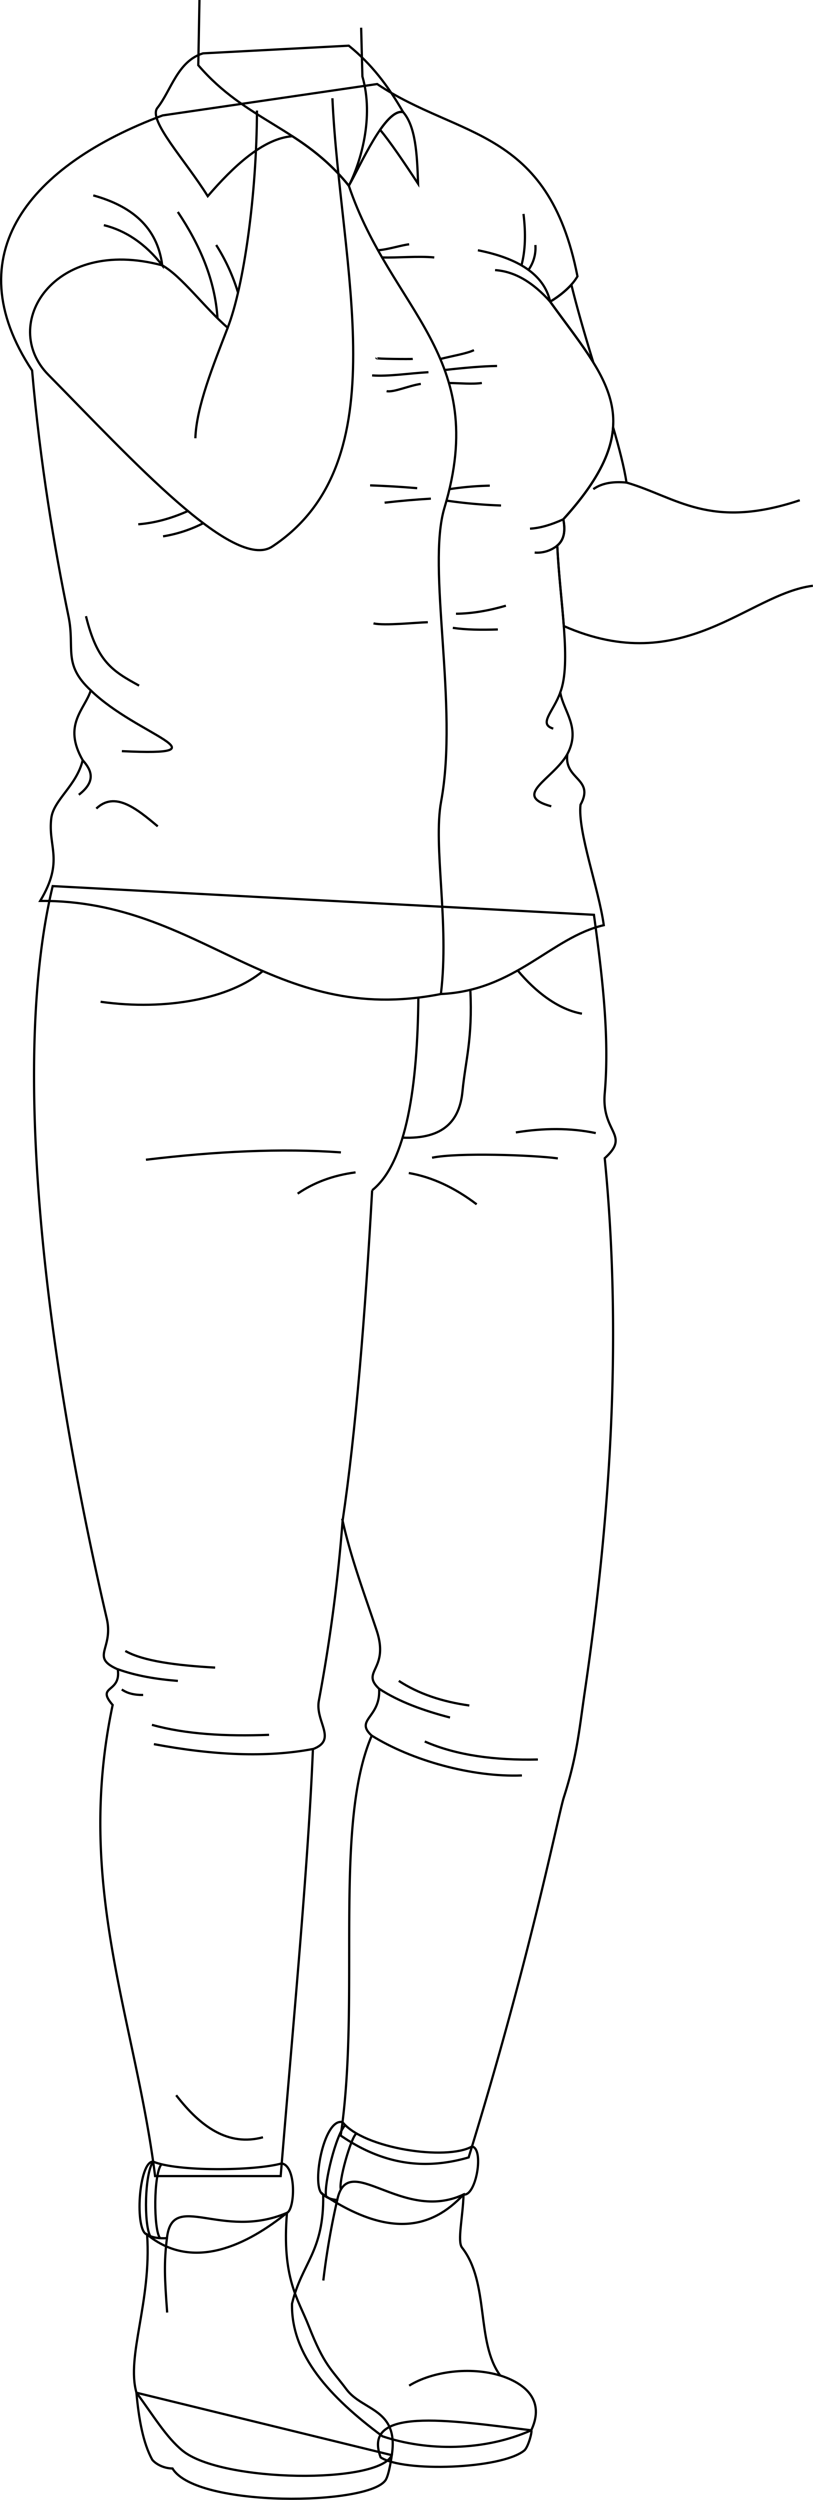 <svg id="presence" xmlns="http://www.w3.org/2000/svg" viewBox="0 0 722.37 2220.45">
  <defs>
    <style>
      .cls-1 {
        fill: none;
        stroke: #000;
        stroke-miterlimit: 10;
        stroke-width: 2px;
      }
    </style>
  </defs>
  <title>openingDoor</title>
  <path id="lizJeans" class="cls-1" d="M527.72,812.55c7.63,55.63,13.91,108.85,9.6,158.55-3.06,35.3,23.29,36.61,0,57.65,15.31,156.7,5.7,313.87-17.6,473-5.18,35.34-6.92,57.8-18.76,94.75-4.9,15.32-29.52,141.46-84.57,319.79-40.1,11.6-76.73,5.92-113.67-19.44,17.92-120.85-6.82-275,27.59-355.19-15.58-14.31,8.11-15.86,6.54-41.64-16.8-15.83,9.52-16.73-2.26-52-10.67-31.92-22.65-63.65-30.16-97.26a1492.07,1492.07,0,0,1-21.11,159.84c-3.49,18.78,16.95,34.64-5.28,43-4.3,105.9-17.67,244.49-28.65,379.25H137.8c-17.55-139.68-71.63-257.67-37.7-418.46-15.25-17.61,7.71-10.3,4.52-31.66-24.93-11-3.44-17.92-9.8-45.24-55.89-240.25-85.12-496-48-650.43Z"/>
  <g id="lizJeansCuff">
    <path class="cls-1" d="M304.34,1884.94c-17.07-4.18-28.4,59.79-17.17,64.27,59,39.19,96.62,30.24,124.71,0,11.08,2,18.57-40.7,7.48-42.64C396.85,1919.39,323.15,1908.45,304.34,1884.94Z"/>
    <path class="cls-1" d="M250.3,1921.6c-24.23,6.75-93.05,7.38-114.21-1.59-12.93-.5-16.72,62-5.38,64.76,41.08,33.62,89.86,8.5,124.27-19.28C262.06,1962.44,263.64,1923.93,250.3,1921.6Z"/>
  </g>
  <g id="clothesDisplayLine">
    <path class="cls-1" d="M371.73,886.09c-.75,77.51-10.21,146.5-41.07,171.16"/>
    <path class="cls-1" d="M417.91,879.2c2.06,43.9-4.26,62.16-7,90.29-2.5,25.66-16.46,42.52-53.35,41"/>
    <path class="cls-1" d="M233.52,862.54c-28.66,24.13-85.3,35.55-144.13,27.26"/>
    <path class="cls-1" d="M460,862c15.78,19,36.15,34.73,57.07,38.37"/>
    <path class="cls-1" d="M316.69,1895c-4.92,3.35-16.27,43.89-13.76,49.78"/>
    <path class="cls-1" d="M306.77,1887.61c-8.25,8-19.06,52.58-17.06,63.26"/>
    <path class="cls-1" d="M143.52,1922.35c-7.18,7.9-7.18,58.72-1.28,65.64"/>
    <path class="cls-1" d="M136.09,1920c-7.61,10.49-8.31,55.49-2.63,66.17"/>
  </g>
  <g id="clothesOverlapLine">
    <path class="cls-1" d="M304.43,1350.7c11.66-78.44,20-182.12,26.23-293.45"/>
  </g>
  <g id="clothesFoldLine">
    <path class="cls-1" d="M529.35,1006.45c-22.56-4.75-46.3-4.55-71-.59"/>
    <path class="cls-1" d="M495.65,1028.92c-21.88-3-89.28-5.33-111.75-.6"/>
    <path class="cls-1" d="M363.21,1041.92c20.64,3.52,40.73,12.94,60.31,27.79"/>
    <path class="cls-1" d="M302.9,1023.59c-52.81-3.82-111.16-.92-173.23,6.51"/>
    <path class="cls-1" d="M315.91,1041.33c-20.38,2.67-37.31,9.22-51.44,18.92"/>
    <path class="cls-1" d="M336.85,1500c17.66,11.58,39.44,19.4,63,25.56"/>
    <path class="cls-1" d="M330.31,1541.63c35.27,22,89.07,37.13,133.41,35.36"/>
    <path class="cls-1" d="M278,1553.52c-41,7.76-88.54,5.57-141.27-4.32"/>
    <path class="cls-1" d="M104.62,1482.65c16.5,5.94,34.59,8.88,53.43,10.38"/>
    <path class="cls-1" d="M354.34,1493c17.54,11.51,38.66,18.51,62.67,21.88"/>
    <path class="cls-1" d="M377.4,1546.83c28.37,12.44,62.54,16.84,100.51,16"/>
    <path class="cls-1" d="M111.34,1466.43c16,9.07,45.56,12.84,79.82,14.78"/>
    <path class="cls-1" d="M135,1532.05c30,8.36,65.54,10.35,104.06,8.87"/>
    <path class="cls-1" d="M108.2,1500.62c5,3.57,11.45,5,19,4.89"/>
    <path class="cls-1" d="M156.54,1861.05c21.82,28.25,46.32,45.62,77.11,37.33"/>
  </g>
  <g id="lizSoleSide">
    <path class="cls-1" d="M472,2158.65c1.21.4-2.66,15.45-6.39,18.11-20.51,16.34-107,19.34-127.4,5.94C321.4,2137.88,396.66,2149.24,472,2158.65Z"/>
    <path class="cls-1" d="M348.12,2180.74s-2.18,16.61-5.33,21.84c-13.84,23-168.39,25.09-189.5-10-8.16-.1-15-4.13-18-7.76-8.16-14.77-12-36.34-14.08-59.55Z"/>
  </g>
  <g id="lizShoe">
    <path class="cls-1" d="M287.17,1949.21c3.17,3.07,7.44,4.52,12.47,4.85,9.41-45.11,57.25,21,112.24-4.85-.54,19.64-5.71,41.58-1.39,47.12,24.66,31.58,12.13,83.75,33.95,113.62,28.41,9.18,38.07,26.53,27.57,48.7-42,18.66-92.57,18.66-132.18,5.33-46.65-34.65-81.27-72.1-80.37-117.77C268.21,2009.68,288,2000.35,287.17,1949.21Z"/>
    <path class="cls-1" d="M130.71,1984.77c4.4,2.82,10.68,3.61,17.62,3.22,4.73-42.9,48.63,2.38,106.65-22.5-4.74,58,9.89,76.47,19.31,100.46,13.93,35.44,20,38.15,33.55,56.33,14.31,19.25,46.7,17,40.28,58.46-11.14,25.78-151,24.35-185.78-3.88-14.55-11.79-26.45-31.84-41.1-51.64C112,2092.83,134.75,2044.48,130.71,1984.77Z"/>
  </g>
  <path id="lizShirt" class="cls-1" d="M335.1,74.64c72.37,48.62,152,38.38,178,170.82-5.05,8.55-13.52,15.91-24.28,22.48,49.43,68.7,91.05,106,11.69,193.3,1.83,9.48,1.21,17.82-5.39,23.38,2.5,50.87,12.73,104.21,2.7,130.36,2.78,17,18.63,31.5,6.29,54.85-3.19,22.88,24.56,21.57,11.69,44.95-2.65,23.86,16.18,74.4,20.68,107-46.76,10.79-78.63,58.15-144.76,61.14-151,29.67-212.18-83.61-356-82.71,21.58-36,6.56-48.06,9.89-73.73,2.08-16,22.48-28.77,27.87-51.25-18-31.46,1.8-45,7.19-62-25.17-23.38-13.91-37.13-19.78-65.64C48.3,486.42,35.71,411.79,28.52,329.08c-68.33-103.4-1.8-182.52,116-226.57Z"/>
  <g id="lizShirtCollar">
    <path class="cls-1" d="M337.75,115.28c8.79,10.6,20.69,28,33.72,47.92-.85-26.67-2.2-50.92-13.27-63.64C352,98.17,344.79,105.19,337.75,115.28Z"/>
    <path class="cls-1" d="M180.38,47.39C157.75,54.24,152,80.56,139.85,95.82c-8.64,10.89,24.74,46.33,44.74,78.44,22.64-26.32,49.24-51.36,75.16-53.27,19.7,12.46,36.59,27,50.19,44,9.9-17,32.25-69,48.26-65.42-13.46-23.41-28.15-42.74-48.32-59Z"/>
  </g>
  <g id="clothesOverlapLine-2" data-name="clothesOverlapLine">
    <path class="cls-1" d="M444.44,2110c-26.49-8-60.12-3.87-80.9,9"/>
    <path class="cls-1" d="M299.64,1954.06a679.32,679.32,0,0,0-12.37,71.57"/>
    <path class="cls-1" d="M148.33,1988c-2.7,21.77-2.08,35.31.21,66.07"/>
    <path class="cls-1" d="M309.94,165c37.71,111.49,125.57,151,84.94,286.11-16,53.32,12.79,175.74-2.93,260.77-7.29,39.48,7.49,107.95-.21,171"/>
  </g>
  <g id="clothesFoldLine-2" data-name="clothesFoldLine">
    <path class="cls-1" d="M82.88,173.57c34.05,9.4,57,28.19,61.28,62.12-14.9-19.25-32.67-31-51.89-35.7"/>
    <path class="cls-1" d="M158,188.25c19.7,29.44,33.08,60.52,35.27,94.48"/>
    <path class="cls-1" d="M211.48,259.89"/>
    <path class="cls-1" d="M192.09,217.61"/>
    <path class="cls-1" d="M439.89,239.92c17.45,1.12,33.71,10.88,48.95,28-5.47-24.31-28.56-38.56-64.22-45.63"/>
    <path class="cls-1" d="M465.13,190c2.12,17.28,1.71,32.66-1.8,45.68"/>
    <path class="cls-1" d="M475.7,217.61a33.62,33.62,0,0,1-6.15,22.12"/>
    <path class="cls-1" d="M192.09,217.61a172.06,172.06,0,0,1,19.39,42.28"/>
    <path class="cls-1" d="M363.55,217c-6.66.67-18.45,4.6-27.67,5.29"/>
    <path class="cls-1" d="M385.86,228.67c-14.81-1.39-32.54.46-46.36,0"/>
    <path class="cls-1" d="M421.1,311c-6.16,3-18.45,5-29.88,7.85"/>
    <path class="cls-1" d="M441.65,325.06c-12.54.19-28.51,1.53-46.56,3.59"/>
    <path class="cls-1" d="M428.14,340.19c-8.78,1.22-19.41.12-29.27,0"/>
    <path class="cls-1" d="M435.19,431.38a271.08,271.08,0,0,0-35.84,3.1"/>
    <path class="cls-1" d="M445.17,449a436.12,436.12,0,0,1-48.42-4.34"/>
    <path class="cls-1" d="M449.49,538c-15.32,4.45-30.15,7-44.33,7.15"/>
    <path class="cls-1" d="M442.34,559.1c-14.65.45-28.49.32-40-1.43"/>
    <path class="cls-1" d="M380.13,552.67c-11.8.35-37.89,3.21-48.26,1.07"/>
    <path class="cls-1" d="M382.84,442.91c-13.61.8-27.33,2-41.11,3.58"/>
    <path class="cls-1" d="M370.69,433.62c-13.76-1.18-27.72-2-41.83-2.5"/>
    <path class="cls-1" d="M366.75,318.79c-2,.29-33.16,0-32.18-.72"/>
    <path class="cls-1" d="M380.69,330.59c-17.29,1-35.39,3.93-50.05,2.86"/>
    <path class="cls-1" d="M373.9,341c-10.37,1.43-24,7.69-30.39,6.44"/>
    <path class="cls-1" d="M167,453.88c-15.14,6.8-29.85,10.69-44.14,11.81"/>
    <path class="cls-1" d="M180.62,464.71a121,121,0,0,1-35.73,11.69"/>
    <path class="cls-1" d="M76.4,547.3C86.35,587.86,99.87,596,123.59,609"/>
    <path class="cls-1" d="M80.66,613.19c41.14,40.21,123.14,58.53,27.62,54"/>
    <path class="cls-1" d="M73.47,675.22c8.26,9.18,11.87,18.88-3.44,30.72"/>
    <path class="cls-1" d="M85.58,718.19c16.42-15.63,35.47-.27,54.58,15.81"/>
    <path class="cls-1" d="M500.53,461.24c-10.45,4.8-20.38,7.8-29.6,8.34"/>
    <path class="cls-1" d="M495.14,484.62a28.5,28.5,0,0,1-20.08,6.2"/>
    <path class="cls-1" d="M497.84,615c-6.26,17.43-19.83,28-6.26,32.18"/>
    <path class="cls-1" d="M504.13,669.83c-12.91,22.63-49.9,36.63-14.32,46.36"/>
  </g>
  <g id="skinIndian">
    <path class="cls-1" d="M507.67,252.85a82.42,82.42,0,0,1-18.83,15.09c14.37,20,28.07,37.28,38.33,53.94C520.27,299.37,513.33,275.93,507.67,252.85Z"/>
    <path class="cls-1" d="M710.61,444.35c-80,26.68-109.46-2.73-153.93-15.73-2.16-13.82-6.5-30.56-11.92-49.16-1.59,23.07-14.3,48.87-44.23,81.78,1.83,9.48,1.21,17.82-5.39,23.38,1.2,24.34,4.16,49.24,5.83,71.46,106.2,46.7,163.41-28.48,221.27-35.79"/>
    <path class="cls-1" d="M295.35,87.24c6.84,150.51,60.2,322.91-53.36,398.16-34.18,22.65-125.37-77.81-199.08-152.56C-.57,288.75,47,209.7,144.16,235.69c17.23,9.64,37.62,37.63,58.15,55.42,14.36-36.94,25.82-118.55,26-192.92"/>
    <path class="cls-1" d="M320.89,24.6,322,67.92c10.52,36.33-1.53,76.28-12.05,97.06-41.07-51.31-91.43-57.5-133.77-107.06L177.23,0"/>
  </g>
  <g id="skinOverlapLine">
    <path class="cls-1" d="M202.31,291.11c-12.72,33.18-27.79,69.91-28.73,98.17"/>
    <path class="cls-1" d="M556.68,428.62c-11.24-1-21.45.14-29.51,5.86"/>
  </g>
</svg>

